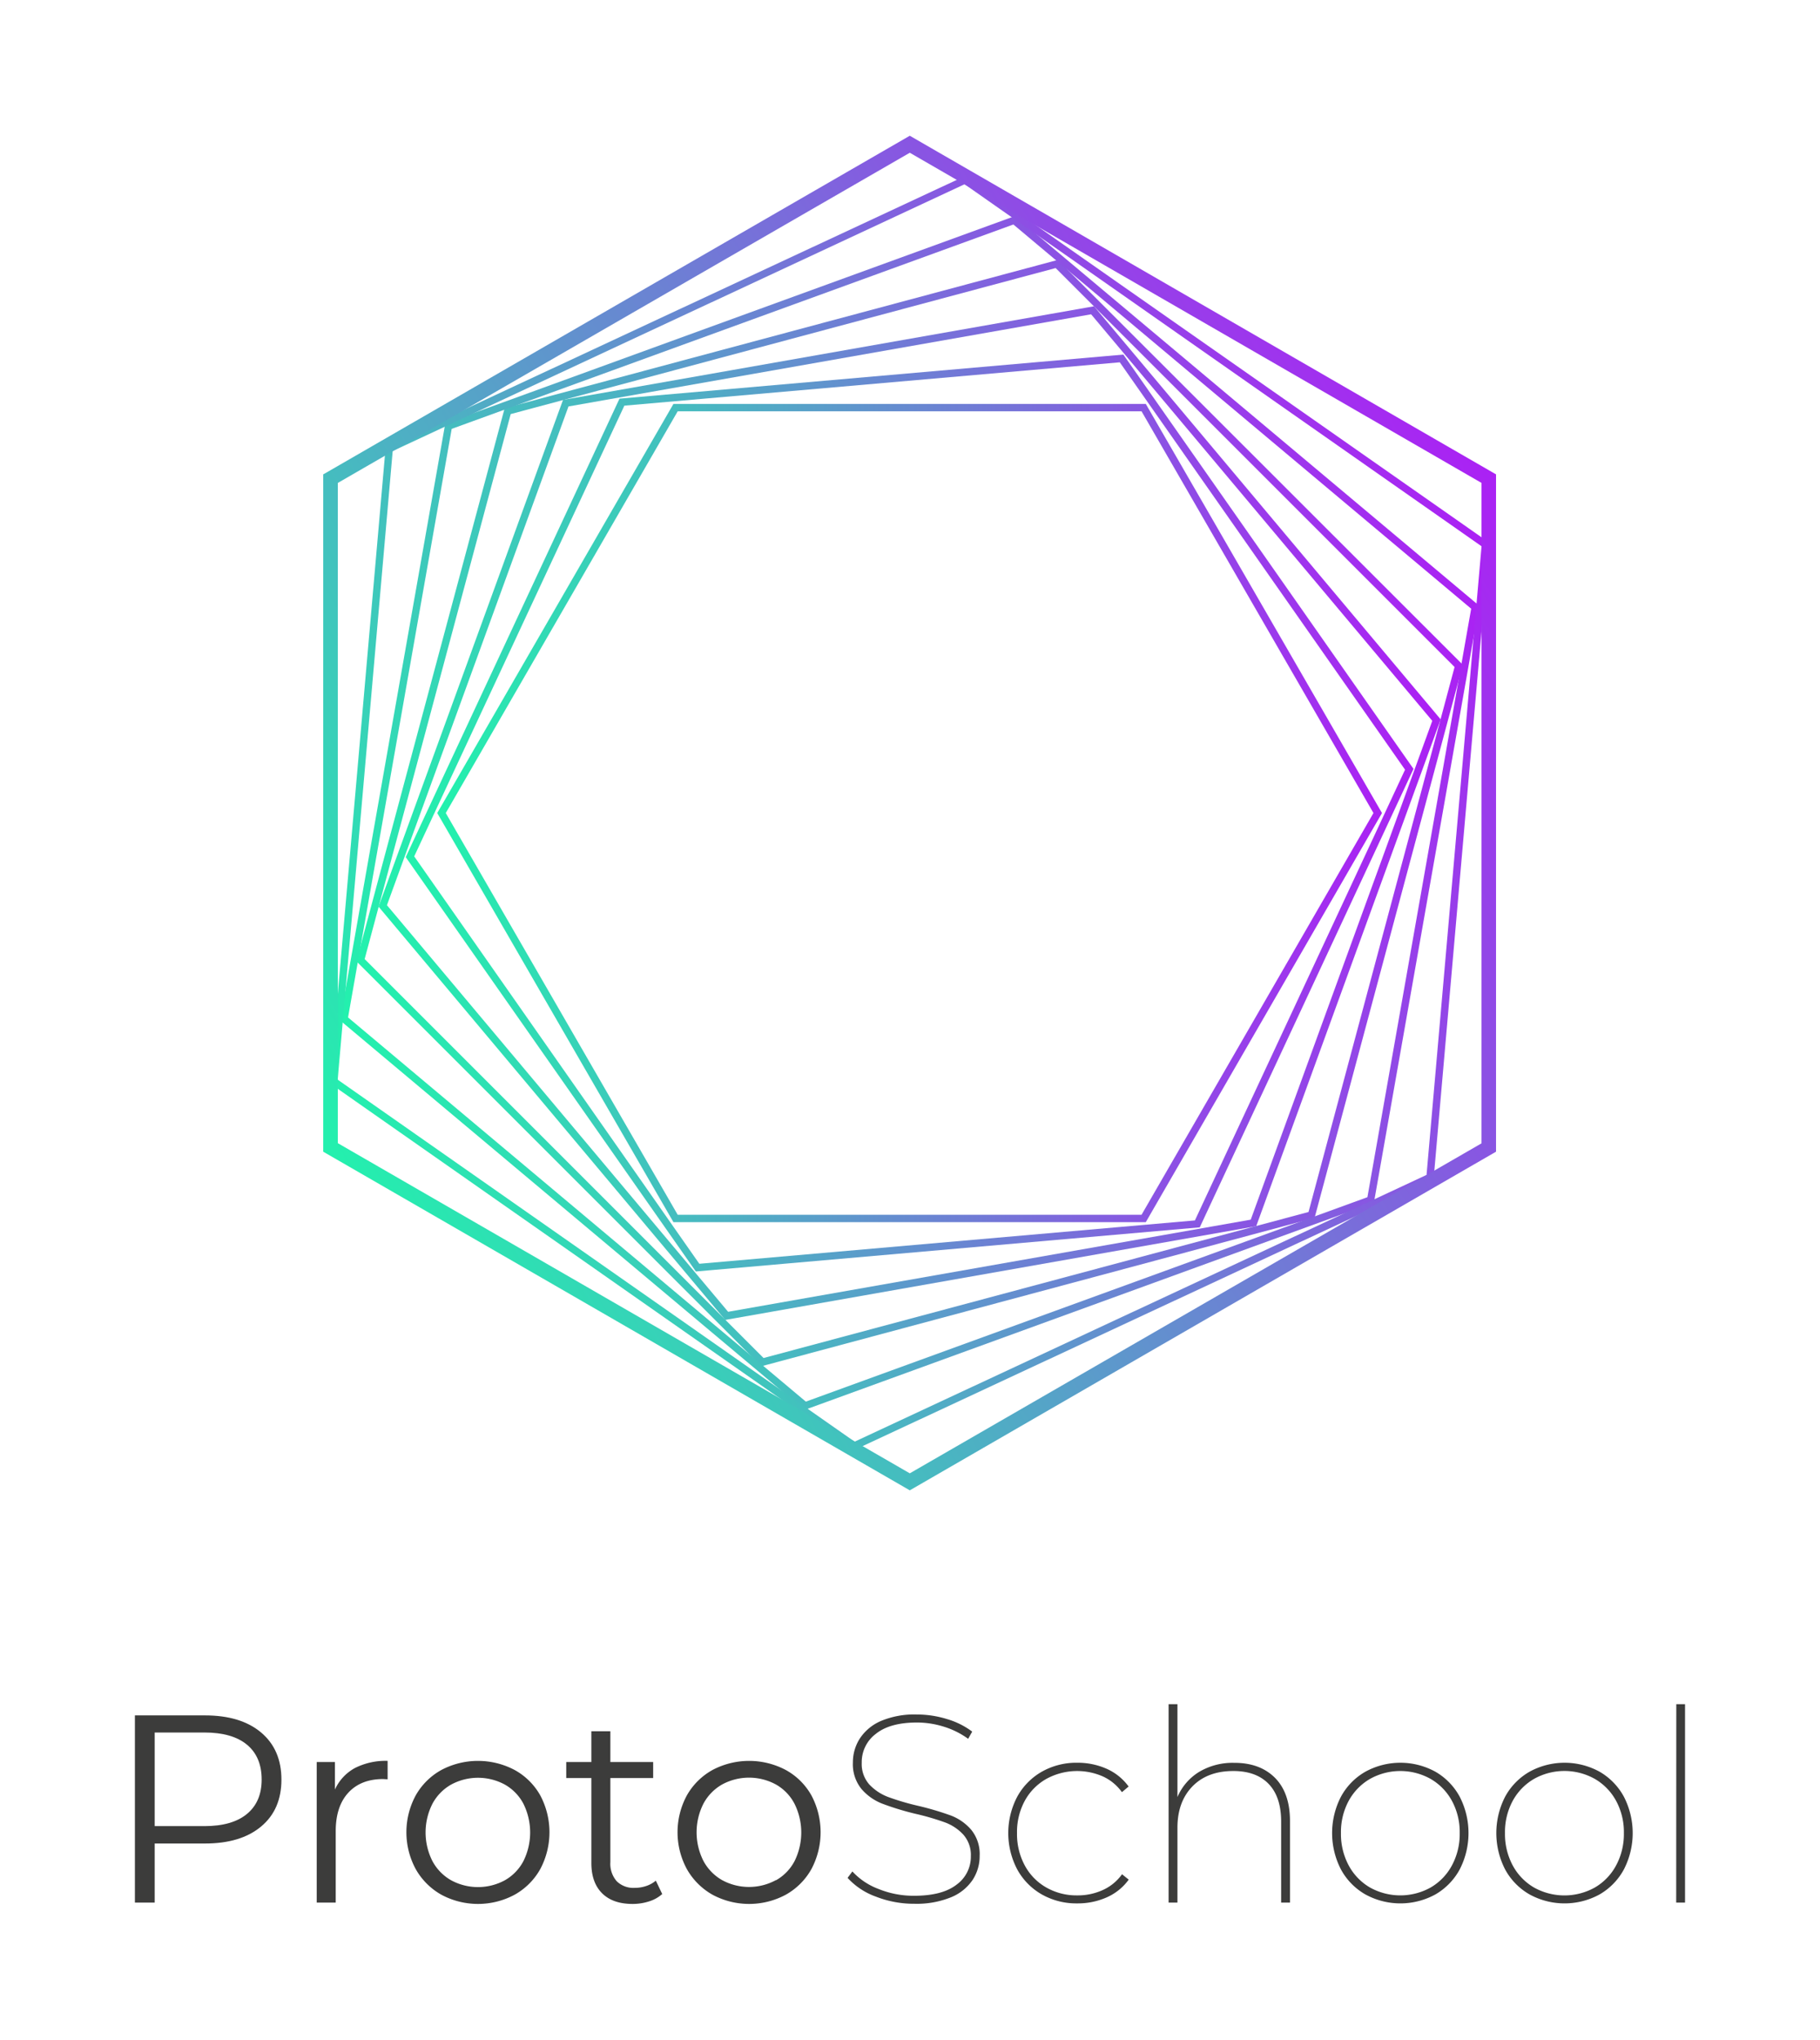 <svg xmlns="http://www.w3.org/2000/svg" xmlns:xlink="http://www.w3.org/1999/xlink" viewBox="0 0 568.13 636.66"><defs><style>.cls-1{fill:url(#Gradient_bez_nazwy_3);}.cls-2{fill:url(#Gradient_bez_nazwy_3-2);}.cls-3{fill:url(#Gradient_bez_nazwy_3-3);}.cls-4{fill:url(#Gradient_bez_nazwy_3-4);}.cls-5{fill:url(#Gradient_bez_nazwy_3-5);}.cls-6{fill:url(#Gradient_bez_nazwy_3-6);}.cls-7{fill:url(#Gradient_bez_nazwy_3-7);}.cls-8{fill:#3c3c3b;}</style><linearGradient id="Gradient_bez_nazwy_3" x1="136.49" y1="253.78" x2="431.4" y2="253.78" gradientUnits="userSpaceOnUse"><stop offset="0" stop-color="#22f2ad"/><stop offset="1" stop-color="#ab21f4"/></linearGradient><linearGradient id="Gradient_bez_nazwy_3-2" x1="95.16" y1="340.1" x2="410.95" y2="340.1" gradientTransform="translate(2.21 -62.97) rotate(-5)" xlink:href="#Gradient_bez_nazwy_3"/><linearGradient id="Gradient_bez_nazwy_3-3" x1="49.33" y1="427.16" x2="386" y2="427.16" gradientTransform="matrix(0.98, -0.17, 0.17, 0.98, -4.59, -129.09)" xlink:href="#Gradient_bez_nazwy_3"/><linearGradient id="Gradient_bez_nazwy_3-4" x1="-0.12" y1="508.8" x2="357.43" y2="508.8" gradientTransform="translate(-20.31 -191.44) rotate(-15)" xlink:href="#Gradient_bez_nazwy_3"/><linearGradient id="Gradient_bez_nazwy_3-5" x1="-54.47" y1="583.36" x2="323.94" y2="583.36" gradientTransform="translate(-42.19 -248.32) rotate(-20)" xlink:href="#Gradient_bez_nazwy_3"/><linearGradient id="Gradient_bez_nazwy_3-6" x1="-123.42" y1="653.89" x2="275.88" y2="653.89" gradientTransform="matrix(0.91, -0.42, 0.42, 0.91, -61.49, -306.63)" xlink:href="#Gradient_bez_nazwy_3"/><linearGradient id="Gradient_bez_nazwy_3-7" x1="-199.98" y1="726.42" x2="222.84" y2="726.42" gradientTransform="matrix(0.87, -0.5, 0.5, 0.87, -89.17, -369.6)" xlink:href="#Gradient_bez_nazwy_3"/></defs><title>ProtoSchoolColor vertical</title><g id="Warstwa_2" data-name="Warstwa 2"><path class="cls-1" d="M357.67,381.48H210.22l-73.73-127.7,73.73-127.7H357.67l73.73,127.7Zm-146.12-2.3H356.34l72.4-125.4-72.4-125.4H211.55l-72.4,125.4Z"/><path class="cls-2" d="M217.22,396.88l-.38-.54-90.19-128.8.28-.6,66.45-142.5,157.29-13.76.38.55L441.24,240l-.28.6-66.44,142.5ZM129.3,267.31l89,127.16L373,380.94,438.6,240.25,349.55,113.09,194.9,126.62Z"/><path class="cls-3" d="M226.37,412l-.42-.51L118.17,283l.23-.63,57.35-157.55.65-.11L341.52,95.6l.42.51L449.72,224.55l-.23.63L392.14,382.73l-.65.12ZM120.79,282.55l106.5,126.91L390.43,380.7,447.1,225,340.6,98.1,177.46,126.87Z"/><path class="cls-4" d="M237.68,426.46l-.48-.47L111.26,300.05l.17-.64,46.1-172,.65-.17,172-46.1.48.47L456.63,207.51l-.17.64-46.1,172-.65.17ZM113.83,299.36,238.36,423.89l170.11-45.58L454.06,208.2,329.53,83.67,159.42,129.25Z"/><path class="cls-5" d="M251.08,440.11l-.5-.42L106.15,318.49l.12-.65L139,132.16l.62-.23L316.8,67.45l.5.43L461.74,189.07l-.12.65L428.88,375.4l-.62.23ZM108.65,317.58,251.55,437.5l175.3-63.81L459.24,190,316.33,70.07,141,133.87Z"/><path class="cls-6" d="M266.54,452.66,103,338.15l.06-.66,17.35-198.22.6-.28L301.35,54.9,464.89,169.4l-.06.67L447.49,368.29l-.61.28ZM105.41,337,266.78,450l178.53-83.26,17.17-196.23-161.37-113L122.58,140.79Z"/><path class="cls-7" d="M284,465.19l-183.1-105.7V148.07l1.16-.66L284,42.37,467,148.07V359.49l-1.15.66ZM105.46,356.83,284,459.88l178.47-103V150.74L284,47.68,105.46,150.74Z"/><path class="cls-8" d="M81.51,540.78q6.34,5.34,6.34,14.7t-6.34,14.64q-6.35,5.31-17.53,5.31H48.29v18.44H42.11V535.44H64Q75.16,535.44,81.51,540.78ZM77.09,566.2q4.59-3.8,4.59-10.72,0-7.1-4.59-10.9t-13.28-3.8H48.29V570H63.81Q72.49,570,77.09,566.2Z"/><path class="cls-8" d="M110.77,551.88A21.16,21.16,0,0,1,121,549.63v5.76l-1.41-.08q-6.93,0-10.85,4.25T104.8,571.5v22.37H98.87V550h5.68v8.59A14.42,14.42,0,0,1,110.77,551.88Z"/><path class="cls-8" d="M137.77,591.41a21,21,0,0,1-8-8,24.18,24.18,0,0,1,0-23,20.69,20.69,0,0,1,8-7.93,24.46,24.46,0,0,1,22.88,0,20.46,20.46,0,0,1,8,7.93,24.48,24.48,0,0,1,0,23,20.76,20.76,0,0,1-8,8,24.16,24.16,0,0,1-22.88,0Zm19.83-4.51a14.78,14.78,0,0,0,5.8-6,20.12,20.12,0,0,0,0-17.86,14.78,14.78,0,0,0-5.8-6,17.59,17.59,0,0,0-16.78,0,15,15,0,0,0-5.84,6,19.78,19.78,0,0,0,0,17.86,15,15,0,0,0,5.84,6,17.59,17.59,0,0,0,16.78,0Z"/><path class="cls-8" d="M206.72,591.2a11.11,11.11,0,0,1-4.13,2.3,16.57,16.57,0,0,1-5.13.79q-6.18,0-9.52-3.34t-3.34-9.43V555h-7.84v-5h7.84v-9.61h5.93V550h13.36v5H190.53v26.22a8.27,8.27,0,0,0,2,6,7.43,7.43,0,0,0,5.63,2.05,11,11,0,0,0,3.56-.58,9,9,0,0,0,3-1.67Z"/><path class="cls-8" d="M222.41,591.41a21.07,21.07,0,0,1-8-8,24.18,24.18,0,0,1,0-23,20.76,20.76,0,0,1,8-7.93,24.46,24.46,0,0,1,22.88,0,20.46,20.46,0,0,1,8,7.93,24.48,24.48,0,0,1,0,23,20.76,20.76,0,0,1-8,8,24.16,24.16,0,0,1-22.88,0Zm19.83-4.51a14.72,14.72,0,0,0,5.8-6A20.12,20.12,0,0,0,248,563a14.72,14.72,0,0,0-5.8-6,17.59,17.59,0,0,0-16.78,0,15.07,15.07,0,0,0-5.84,6,19.78,19.78,0,0,0,0,17.86,15.07,15.07,0,0,0,5.84,6,17.59,17.59,0,0,0,16.78,0Z"/><path class="cls-8" d="M273.39,592a22,22,0,0,1-8.81-5.85l1.5-2a21.21,21.21,0,0,0,8.14,5.46,29,29,0,0,0,11.14,2.13q8.77,0,13.23-3.46a10.76,10.76,0,0,0,4.47-8.89,9.55,9.55,0,0,0-2.34-6.72,14.75,14.75,0,0,0-5.76-3.84,79.94,79.94,0,0,0-9.34-2.71A86.81,86.81,0,0,1,275.43,563a16.32,16.32,0,0,1-6.51-4.59,12.22,12.22,0,0,1-2.68-8.27,13.74,13.74,0,0,1,2.18-7.51,14.92,14.92,0,0,1,6.63-5.47,26.83,26.83,0,0,1,11.15-2,31.78,31.78,0,0,1,9.39,1.42,24.49,24.49,0,0,1,7.89,3.92l-1.26,2.25a25.72,25.72,0,0,0-7.63-3.8,28.29,28.29,0,0,0-8.31-1.29q-8.5,0-12.89,3.55a11,11,0,0,0-4.39,9,9.61,9.61,0,0,0,2.38,6.81,15.66,15.66,0,0,0,5.84,3.88,77.58,77.58,0,0,0,9.31,2.75,91.68,91.68,0,0,1,10.18,3,15.75,15.75,0,0,1,6.48,4.51,12,12,0,0,1,2.62,8.13,13.53,13.53,0,0,1-2.21,7.52,14.9,14.9,0,0,1-6.8,5.43,28.51,28.51,0,0,1-11.35,2A32.58,32.58,0,0,1,273.39,592Z"/><path class="cls-8" d="M325.22,591.33a20.09,20.09,0,0,1-7.68-7.81,24.4,24.4,0,0,1,0-22.7,20.09,20.09,0,0,1,7.68-7.81,21.87,21.87,0,0,1,11.06-2.79,22.24,22.24,0,0,1,9.14,1.87,17,17,0,0,1,6.89,5.55l-2.09,1.76a15,15,0,0,0-6-4.93,20,20,0,0,0-17.61.8,17.4,17.4,0,0,0-6.72,6.84,20.4,20.4,0,0,0-2.42,10.06,20.61,20.61,0,0,0,2.42,10.1,17.34,17.34,0,0,0,6.72,6.89,19,19,0,0,0,9.64,2.46,18.75,18.75,0,0,0,8-1.67,14.81,14.81,0,0,0,6-4.93l2.09,1.68a16.88,16.88,0,0,1-6.89,5.55,22.24,22.24,0,0,1-9.14,1.87A21.87,21.87,0,0,1,325.22,591.33Z"/><path class="cls-8" d="M398,554.93q4.68,4.73,4.68,13.48v25.46h-2.76V568.58q0-7.68-3.88-11.73T385,552.8q-8.1,0-12.77,4.8c-3.12,3.21-4.68,7.5-4.68,12.9v23.37h-2.76V531.93h2.76v29a17,17,0,0,1,6.76-7.85,20.41,20.41,0,0,1,10.94-2.83Q393.3,550.22,398,554.93Z"/><path class="cls-8" d="M426.23,591.33a19.86,19.86,0,0,1-7.64-7.81,24.72,24.72,0,0,1,0-22.7,19.86,19.86,0,0,1,7.64-7.81,22.75,22.75,0,0,1,21.83,0,20,20,0,0,1,7.6,7.81,24.8,24.8,0,0,1,0,22.7,20,20,0,0,1-7.6,7.81,22.75,22.75,0,0,1-21.83,0Zm20.36-2.17a17.54,17.54,0,0,0,6.64-6.89,20.62,20.62,0,0,0,2.43-10.1,20.41,20.41,0,0,0-2.43-10.06,17.61,17.61,0,0,0-6.64-6.84,19.39,19.39,0,0,0-18.94,0,17.68,17.68,0,0,0-6.64,6.84,20.51,20.51,0,0,0-2.42,10.06,20.72,20.72,0,0,0,2.42,10.1,17.61,17.61,0,0,0,6.64,6.89,19.46,19.46,0,0,0,18.94,0Z"/><path class="cls-8" d="M477.48,591.33a19.93,19.93,0,0,1-7.64-7.81,24.8,24.8,0,0,1,0-22.7,19.93,19.93,0,0,1,7.64-7.81,22.75,22.75,0,0,1,21.83,0,20,20,0,0,1,7.6,7.81,24.8,24.8,0,0,1,0,22.7,20,20,0,0,1-7.6,7.81,22.75,22.75,0,0,1-21.83,0Zm20.37-2.17a17.52,17.52,0,0,0,6.63-6.89,20.62,20.62,0,0,0,2.43-10.1,20.41,20.41,0,0,0-2.43-10.06,17.59,17.59,0,0,0-6.63-6.84,19.41,19.41,0,0,0-19,0,17.68,17.68,0,0,0-6.64,6.84,20.51,20.51,0,0,0-2.42,10.06,20.72,20.72,0,0,0,2.42,10.1,17.61,17.61,0,0,0,6.64,6.89,19.48,19.48,0,0,0,19,0Z"/><path class="cls-8" d="M523.27,531.93H526v61.94h-2.76Z"/></g></svg>
